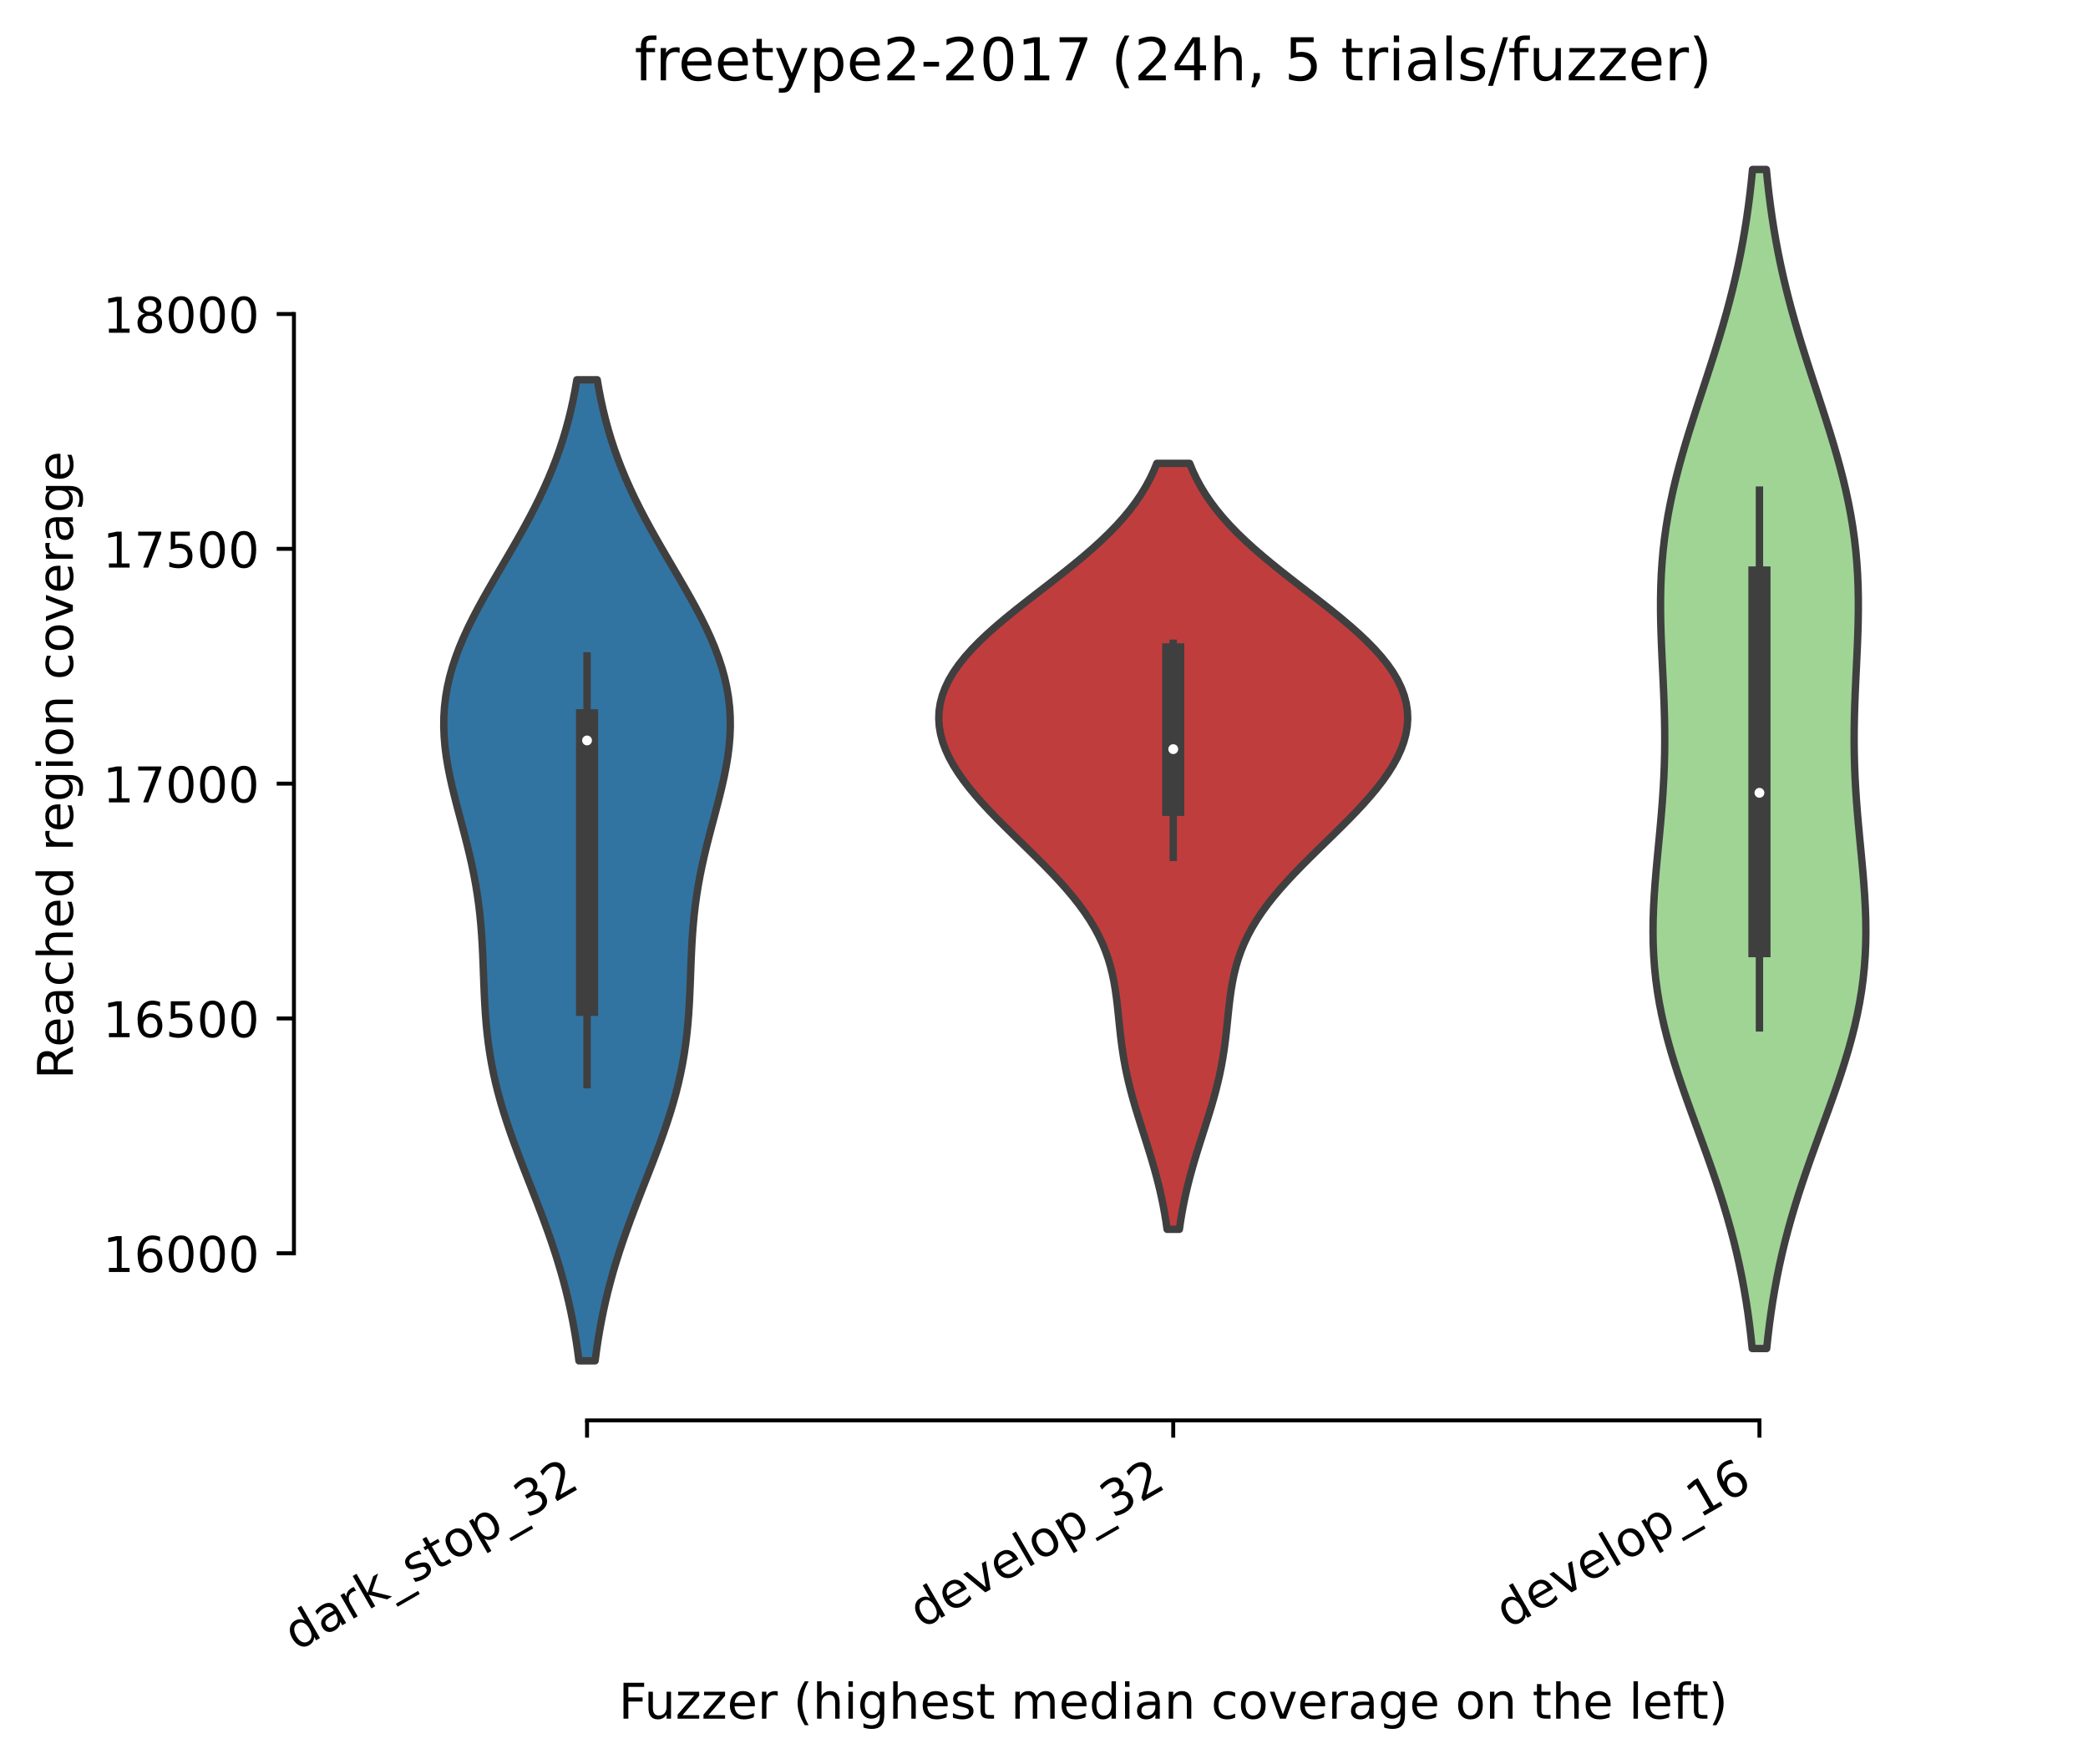 <?xml version="1.0" encoding="utf-8" standalone="no"?>
<!DOCTYPE svg PUBLIC "-//W3C//DTD SVG 1.1//EN"
  "http://www.w3.org/Graphics/SVG/1.1/DTD/svg11.dtd">
<!-- Created with matplotlib (https://matplotlib.org/) -->
<svg height="358.281pt" version="1.1" viewBox="0 0 424.011 358.281" width="424.011pt" xmlns="http://www.w3.org/2000/svg" xmlns:xlink="http://www.w3.org/1999/xlink">
 <defs>
  <style type="text/css">*{stroke-linecap:butt;stroke-linejoin:round;}</style>
 </defs>
 <g id="figure_1">
  <g id="patch_1">
   <path d="M 0 358.281 
L 424.011 358.281 
L 424.011 -0 
L 0 -0 
z
" style="fill:#ffffff;"/>
  </g>
  <g id="axes_1">
   <g id="patch_2">
    <path d="M 59.691 288.43 
L 416.811 288.43 
L 416.811 22.318 
L 59.691 22.318 
z
" style="fill:#ffffff;"/>
   </g>
   <g id="PolyCollection_1">
    <defs>
     <path d="M 120.853 -81.946 
L 117.568 -81.946 
L 117.303 -83.959 
L 117.005 -85.971 
L 116.673 -87.983 
L 116.305 -89.996 
L 115.9 -92.008 
L 115.456 -94.02 
L 114.973 -96.033 
L 114.451 -98.045 
L 113.89 -100.057 
L 113.29 -102.069 
L 112.655 -104.082 
L 111.985 -106.094 
L 111.285 -108.106 
L 110.557 -110.119 
L 109.806 -112.131 
L 109.037 -114.143 
L 108.255 -116.156 
L 107.468 -118.168 
L 106.68 -120.18 
L 105.898 -122.192 
L 105.131 -124.205 
L 104.383 -126.217 
L 103.663 -128.229 
L 102.976 -130.242 
L 102.327 -132.254 
L 101.723 -134.266 
L 101.167 -136.278 
L 100.661 -138.291 
L 100.209 -140.303 
L 99.812 -142.315 
L 99.467 -144.328 
L 99.175 -146.34 
L 98.932 -148.352 
L 98.733 -150.365 
L 98.573 -152.377 
L 98.447 -154.389 
L 98.345 -156.401 
L 98.261 -158.414 
L 98.186 -160.426 
L 98.111 -162.438 
L 98.027 -164.451 
L 97.927 -166.463 
L 97.803 -168.475 
L 97.647 -170.487 
L 97.455 -172.5 
L 97.221 -174.512 
L 96.942 -176.524 
L 96.618 -178.537 
L 96.248 -180.549 
L 95.836 -182.561 
L 95.384 -184.574 
L 94.899 -186.586 
L 94.388 -188.598 
L 93.86 -190.61 
L 93.324 -192.623 
L 92.793 -194.635 
L 92.278 -196.647 
L 91.79 -198.66 
L 91.343 -200.672 
L 90.949 -202.684 
L 90.618 -204.696 
L 90.363 -206.709 
L 90.193 -208.721 
L 90.116 -210.733 
L 90.139 -212.746 
L 90.267 -214.758 
L 90.503 -216.77 
L 90.848 -218.783 
L 91.303 -220.795 
L 91.864 -222.807 
L 92.527 -224.819 
L 93.286 -226.832 
L 94.134 -228.844 
L 95.061 -230.856 
L 96.058 -232.869 
L 97.114 -234.881 
L 98.218 -236.893 
L 99.359 -238.905 
L 100.524 -240.918 
L 101.702 -242.93 
L 102.882 -244.942 
L 104.053 -246.955 
L 105.207 -248.967 
L 106.333 -250.979 
L 107.424 -252.992 
L 108.474 -255.004 
L 109.477 -257.016 
L 110.427 -259.028 
L 111.323 -261.041 
L 112.16 -263.053 
L 112.939 -265.065 
L 113.658 -267.078 
L 114.318 -269.09 
L 114.92 -271.102 
L 115.466 -273.115 
L 115.958 -275.127 
L 116.399 -277.139 
L 116.792 -279.151 
L 117.14 -281.164 
L 121.281 -281.164 
L 121.281 -281.164 
L 121.629 -279.151 
L 122.022 -277.139 
L 122.463 -275.127 
L 122.955 -273.115 
L 123.501 -271.102 
L 124.103 -269.09 
L 124.763 -267.078 
L 125.482 -265.065 
L 126.261 -263.053 
L 127.099 -261.041 
L 127.994 -259.028 
L 128.945 -257.016 
L 129.947 -255.004 
L 130.997 -252.992 
L 132.088 -250.979 
L 133.215 -248.967 
L 134.368 -246.955 
L 135.54 -244.942 
L 136.72 -242.93 
L 137.898 -240.918 
L 139.063 -238.905 
L 140.203 -236.893 
L 141.307 -234.881 
L 142.363 -232.869 
L 143.36 -230.856 
L 144.288 -228.844 
L 145.135 -226.832 
L 145.894 -224.819 
L 146.557 -222.807 
L 147.118 -220.795 
L 147.573 -218.783 
L 147.918 -216.77 
L 148.155 -214.758 
L 148.282 -212.746 
L 148.305 -210.733 
L 148.228 -208.721 
L 148.058 -206.709 
L 147.803 -204.696 
L 147.473 -202.684 
L 147.078 -200.672 
L 146.631 -198.66 
L 146.144 -196.647 
L 145.628 -194.635 
L 145.097 -192.623 
L 144.561 -190.61 
L 144.033 -188.598 
L 143.522 -186.586 
L 143.037 -184.574 
L 142.586 -182.561 
L 142.173 -180.549 
L 141.803 -178.537 
L 141.479 -176.524 
L 141.201 -174.512 
L 140.967 -172.5 
L 140.774 -170.487 
L 140.618 -168.475 
L 140.494 -166.463 
L 140.394 -164.451 
L 140.31 -162.438 
L 140.235 -160.426 
L 140.16 -158.414 
L 140.076 -156.401 
L 139.975 -154.389 
L 139.848 -152.377 
L 139.688 -150.365 
L 139.49 -148.352 
L 139.246 -146.34 
L 138.954 -144.328 
L 138.61 -142.315 
L 138.212 -140.303 
L 137.76 -138.291 
L 137.255 -136.278 
L 136.698 -134.266 
L 136.094 -132.254 
L 135.446 -130.242 
L 134.758 -128.229 
L 134.038 -126.217 
L 133.29 -124.205 
L 132.523 -122.192 
L 131.742 -120.18 
L 130.954 -118.168 
L 130.166 -116.156 
L 129.384 -114.143 
L 128.615 -112.131 
L 127.864 -110.119 
L 127.136 -108.106 
L 126.436 -106.094 
L 125.766 -104.082 
L 125.131 -102.069 
L 124.532 -100.057 
L 123.971 -98.045 
L 123.448 -96.033 
L 122.965 -94.02 
L 122.522 -92.008 
L 122.116 -89.996 
L 121.748 -87.983 
L 121.416 -85.971 
L 121.118 -83.959 
L 120.853 -81.946 
z
" id="md7c8f2b6a0" style="stroke:#3f3f3f;stroke-width:1.5;"/>
    </defs>
    <g clip-path="url(#p3edca32f85)">
     <use style="fill:#3274a1;stroke:#3f3f3f;stroke-width:1.5;" x="0" xlink:href="#md7c8f2b6a0" y="358.281"/>
    </g>
   </g>
   <g id="PolyCollection_2">
    <defs>
     <path d="M 239.497 -108.651 
L 237.005 -108.651 
L 236.776 -110.222 
L 236.518 -111.793 
L 236.229 -113.364 
L 235.91 -114.935 
L 235.56 -116.506 
L 235.179 -118.077 
L 234.771 -119.648 
L 234.336 -121.219 
L 233.879 -122.79 
L 233.403 -124.361 
L 232.912 -125.932 
L 232.413 -127.503 
L 231.912 -129.074 
L 231.413 -130.646 
L 230.925 -132.217 
L 230.452 -133.788 
L 230.002 -135.359 
L 229.578 -136.93 
L 229.186 -138.501 
L 228.828 -140.072 
L 228.506 -141.643 
L 228.221 -143.214 
L 227.97 -144.785 
L 227.75 -146.356 
L 227.557 -147.927 
L 227.383 -149.498 
L 227.221 -151.069 
L 227.06 -152.641 
L 226.89 -154.212 
L 226.7 -155.783 
L 226.477 -157.354 
L 226.21 -158.925 
L 225.886 -160.496 
L 225.495 -162.067 
L 225.027 -163.638 
L 224.474 -165.209 
L 223.828 -166.78 
L 223.083 -168.351 
L 222.238 -169.922 
L 221.29 -171.493 
L 220.241 -173.064 
L 219.093 -174.636 
L 217.853 -176.207 
L 216.526 -177.778 
L 215.123 -179.349 
L 213.653 -180.92 
L 212.127 -182.491 
L 210.56 -184.062 
L 208.964 -185.633 
L 207.354 -187.204 
L 205.744 -188.775 
L 204.149 -190.346 
L 202.583 -191.917 
L 201.062 -193.488 
L 199.598 -195.059 
L 198.206 -196.631 
L 196.898 -198.202 
L 195.685 -199.773 
L 194.58 -201.344 
L 193.593 -202.915 
L 192.733 -204.486 
L 192.01 -206.057 
L 191.432 -207.628 
L 191.006 -209.199 
L 190.738 -210.77 
L 190.635 -212.341 
L 190.7 -213.912 
L 190.937 -215.483 
L 191.348 -217.054 
L 191.933 -218.626 
L 192.692 -220.197 
L 193.621 -221.768 
L 194.715 -223.339 
L 195.967 -224.91 
L 197.368 -226.481 
L 198.906 -228.052 
L 200.568 -229.623 
L 202.339 -231.194 
L 204.201 -232.765 
L 206.136 -234.336 
L 208.123 -235.907 
L 210.144 -237.478 
L 212.178 -239.049 
L 214.204 -240.621 
L 216.204 -242.192 
L 218.159 -243.763 
L 220.053 -245.334 
L 221.87 -246.905 
L 223.599 -248.476 
L 225.23 -250.047 
L 226.754 -251.618 
L 228.166 -253.189 
L 229.463 -254.76 
L 230.645 -256.331 
L 231.712 -257.902 
L 232.667 -259.473 
L 233.516 -261.044 
L 234.263 -262.615 
L 234.916 -264.187 
L 241.585 -264.187 
L 241.585 -264.187 
L 242.238 -262.615 
L 242.985 -261.044 
L 243.834 -259.473 
L 244.789 -257.902 
L 245.857 -256.331 
L 247.038 -254.76 
L 248.335 -253.189 
L 249.747 -251.618 
L 251.271 -250.047 
L 252.902 -248.476 
L 254.631 -246.905 
L 256.449 -245.334 
L 258.342 -243.763 
L 260.297 -242.192 
L 262.297 -240.621 
L 264.323 -239.049 
L 266.357 -237.478 
L 268.378 -235.907 
L 270.366 -234.336 
L 272.3 -232.765 
L 274.162 -231.194 
L 275.933 -229.623 
L 277.595 -228.052 
L 279.134 -226.481 
L 280.534 -224.91 
L 281.787 -223.339 
L 282.881 -221.768 
L 283.809 -220.197 
L 284.568 -218.626 
L 285.154 -217.054 
L 285.564 -215.483 
L 285.802 -213.912 
L 285.867 -212.341 
L 285.763 -210.77 
L 285.495 -209.199 
L 285.069 -207.628 
L 284.491 -206.057 
L 283.768 -204.486 
L 282.908 -202.915 
L 281.921 -201.344 
L 280.816 -199.773 
L 279.604 -198.202 
L 278.295 -196.631 
L 276.903 -195.059 
L 275.439 -193.488 
L 273.918 -191.917 
L 272.353 -190.346 
L 270.758 -188.775 
L 269.148 -187.204 
L 267.537 -185.633 
L 265.941 -184.062 
L 264.374 -182.491 
L 262.849 -180.92 
L 261.378 -179.349 
L 259.975 -177.778 
L 258.648 -176.207 
L 257.408 -174.636 
L 256.261 -173.064 
L 255.211 -171.493 
L 254.264 -169.922 
L 253.418 -168.351 
L 252.674 -166.78 
L 252.027 -165.209 
L 251.474 -163.638 
L 251.006 -162.067 
L 250.615 -160.496 
L 250.292 -158.925 
L 250.024 -157.354 
L 249.801 -155.783 
L 249.611 -154.212 
L 249.441 -152.641 
L 249.28 -151.069 
L 249.118 -149.498 
L 248.944 -147.927 
L 248.751 -146.356 
L 248.531 -144.785 
L 248.28 -143.214 
L 247.995 -141.643 
L 247.673 -140.072 
L 247.315 -138.501 
L 246.923 -136.93 
L 246.499 -135.359 
L 246.049 -133.788 
L 245.576 -132.217 
L 245.088 -130.646 
L 244.59 -129.074 
L 244.088 -127.503 
L 243.589 -125.932 
L 243.099 -124.361 
L 242.622 -122.79 
L 242.165 -121.219 
L 241.73 -119.648 
L 241.322 -118.077 
L 240.942 -116.506 
L 240.592 -114.935 
L 240.272 -113.364 
L 239.984 -111.793 
L 239.725 -110.222 
L 239.497 -108.651 
z
" id="m9c1475e1e0" style="stroke:#3f3f3f;stroke-width:1.5;"/>
    </defs>
    <g clip-path="url(#p3edca32f85)">
     <use style="fill:#c03d3e;stroke:#3f3f3f;stroke-width:1.5;" x="0" xlink:href="#m9c1475e1e0" y="358.281"/>
    </g>
   </g>
   <g id="PolyCollection_3">
    <defs>
     <path d="M 358.763 -84.445 
L 355.818 -84.445 
L 355.561 -86.864 
L 355.27 -89.282 
L 354.942 -91.701 
L 354.575 -94.119 
L 354.166 -96.537 
L 353.714 -98.956 
L 353.218 -101.374 
L 352.676 -103.793 
L 352.088 -106.211 
L 351.455 -108.629 
L 350.777 -111.048 
L 350.058 -113.466 
L 349.3 -115.885 
L 348.506 -118.303 
L 347.681 -120.721 
L 346.831 -123.14 
L 345.962 -125.558 
L 345.081 -127.977 
L 344.196 -130.395 
L 343.316 -132.813 
L 342.448 -135.232 
L 341.601 -137.65 
L 340.785 -140.068 
L 340.008 -142.487 
L 339.278 -144.905 
L 338.603 -147.324 
L 337.989 -149.742 
L 337.441 -152.16 
L 336.965 -154.579 
L 336.564 -156.997 
L 336.238 -159.416 
L 335.989 -161.834 
L 335.814 -164.252 
L 335.712 -166.671 
L 335.677 -169.089 
L 335.704 -171.508 
L 335.787 -173.926 
L 335.917 -176.344 
L 336.086 -178.763 
L 336.284 -181.181 
L 336.503 -183.6 
L 336.733 -186.018 
L 336.965 -188.436 
L 337.189 -190.855 
L 337.4 -193.273 
L 337.589 -195.692 
L 337.75 -198.11 
L 337.881 -200.528 
L 337.976 -202.947 
L 338.036 -205.365 
L 338.06 -207.784 
L 338.049 -210.202 
L 338.007 -212.62 
L 337.938 -215.039 
L 337.847 -217.457 
L 337.741 -219.876 
L 337.626 -222.294 
L 337.511 -224.712 
L 337.403 -227.131 
L 337.312 -229.549 
L 337.244 -231.967 
L 337.208 -234.386 
L 337.211 -236.804 
L 337.259 -239.223 
L 337.359 -241.641 
L 337.514 -244.059 
L 337.728 -246.478 
L 338.004 -248.896 
L 338.342 -251.315 
L 338.742 -253.733 
L 339.203 -256.151 
L 339.721 -258.57 
L 340.295 -260.988 
L 340.918 -263.407 
L 341.585 -265.825 
L 342.29 -268.243 
L 343.027 -270.662 
L 343.789 -273.08 
L 344.568 -275.499 
L 345.357 -277.917 
L 346.149 -280.335 
L 346.938 -282.754 
L 347.716 -285.172 
L 348.478 -287.591 
L 349.218 -290.009 
L 349.932 -292.427 
L 350.615 -294.846 
L 351.264 -297.264 
L 351.877 -299.683 
L 352.452 -302.101 
L 352.987 -304.519 
L 353.482 -306.938 
L 353.937 -309.356 
L 354.353 -311.775 
L 354.73 -314.193 
L 355.07 -316.611 
L 355.374 -319.03 
L 355.645 -321.448 
L 355.886 -323.866 
L 358.696 -323.866 
L 358.696 -323.866 
L 358.936 -321.448 
L 359.207 -319.03 
L 359.512 -316.611 
L 359.852 -314.193 
L 360.229 -311.775 
L 360.644 -309.356 
L 361.099 -306.938 
L 361.594 -304.519 
L 362.129 -302.101 
L 362.704 -299.683 
L 363.317 -297.264 
L 363.966 -294.846 
L 364.65 -292.427 
L 365.363 -290.009 
L 366.104 -287.591 
L 366.865 -285.172 
L 367.644 -282.754 
L 368.432 -280.335 
L 369.224 -277.917 
L 370.013 -275.499 
L 370.792 -273.08 
L 371.554 -270.662 
L 372.291 -268.243 
L 372.996 -265.825 
L 373.664 -263.407 
L 374.287 -260.988 
L 374.86 -258.57 
L 375.379 -256.151 
L 375.839 -253.733 
L 376.239 -251.315 
L 376.577 -248.896 
L 376.853 -246.478 
L 377.067 -244.059 
L 377.222 -241.641 
L 377.322 -239.223 
L 377.37 -236.804 
L 377.373 -234.386 
L 377.337 -231.967 
L 377.27 -229.549 
L 377.178 -227.131 
L 377.07 -224.712 
L 376.955 -222.294 
L 376.841 -219.876 
L 376.734 -217.457 
L 376.643 -215.039 
L 376.574 -212.62 
L 376.532 -210.202 
L 376.521 -207.784 
L 376.545 -205.365 
L 376.605 -202.947 
L 376.701 -200.528 
L 376.831 -198.11 
L 376.993 -195.692 
L 377.181 -193.273 
L 377.392 -190.855 
L 377.617 -188.436 
L 377.848 -186.018 
L 378.078 -183.6 
L 378.297 -181.181 
L 378.496 -178.763 
L 378.664 -176.344 
L 378.794 -173.926 
L 378.877 -171.508 
L 378.904 -169.089 
L 378.869 -166.671 
L 378.767 -164.252 
L 378.593 -161.834 
L 378.343 -159.416 
L 378.018 -156.997 
L 377.616 -154.579 
L 377.14 -152.16 
L 376.593 -149.742 
L 375.978 -147.324 
L 375.303 -144.905 
L 374.573 -142.487 
L 373.796 -140.068 
L 372.98 -137.65 
L 372.134 -135.232 
L 371.266 -132.813 
L 370.385 -130.395 
L 369.5 -127.977 
L 368.619 -125.558 
L 367.75 -123.14 
L 366.9 -120.721 
L 366.076 -118.303 
L 365.282 -115.885 
L 364.523 -113.466 
L 363.804 -111.048 
L 363.127 -108.629 
L 362.493 -106.211 
L 361.906 -103.793 
L 361.363 -101.374 
L 360.867 -98.956 
L 360.415 -96.537 
L 360.006 -94.119 
L 359.639 -91.701 
L 359.311 -89.282 
L 359.02 -86.864 
L 358.763 -84.445 
z
" id="m01bdf80f5c" style="stroke:#3f3f3f;stroke-width:1.5;"/>
    </defs>
    <g clip-path="url(#p3edca32f85)">
     <use style="fill:#9fd495;stroke:#3f3f3f;stroke-width:1.5;" x="0" xlink:href="#m01bdf80f5c" y="358.281"/>
    </g>
   </g>
   <g id="matplotlib.axis_1">
    <g id="xtick_1">
     <g id="line2d_1">
      <defs>
       <path d="M 0 0 
L 0 3.5 
" id="mbd5be2873c" style="stroke:#000000;stroke-width:0.8;"/>
      </defs>
      <g>
       <use style="stroke:#000000;stroke-width:0.8;" x="119.211" xlink:href="#mbd5be2873c" y="288.43"/>
      </g>
     </g>
     <g id="text_1">
      <!-- dark_stop_32 -->
      <g transform="translate(60.268 335.361)rotate(-30)scale(0.1 -0.1)">
       <defs>
        <path d="M 45.406 46.391 
L 45.406 75.984 
L 54.391 75.984 
L 54.391 0 
L 45.406 0 
L 45.406 8.203 
Q 42.578 3.328 38.25 0.953 
Q 33.938 -1.422 27.875 -1.422 
Q 17.969 -1.422 11.734 6.484 
Q 5.516 14.406 5.516 27.297 
Q 5.516 40.188 11.734 48.094 
Q 17.969 56 27.875 56 
Q 33.938 56 38.25 53.625 
Q 42.578 51.266 45.406 46.391 
z
M 14.797 27.297 
Q 14.797 17.391 18.875 11.75 
Q 22.953 6.109 30.078 6.109 
Q 37.203 6.109 41.297 11.75 
Q 45.406 17.391 45.406 27.297 
Q 45.406 37.203 41.297 42.844 
Q 37.203 48.484 30.078 48.484 
Q 22.953 48.484 18.875 42.844 
Q 14.797 37.203 14.797 27.297 
z
" id="DejaVuSans-100"/>
        <path d="M 34.281 27.484 
Q 23.391 27.484 19.188 25 
Q 14.984 22.516 14.984 16.5 
Q 14.984 11.719 18.141 8.906 
Q 21.297 6.109 26.703 6.109 
Q 34.188 6.109 38.703 11.406 
Q 43.219 16.703 43.219 25.484 
L 43.219 27.484 
z
M 52.203 31.203 
L 52.203 0 
L 43.219 0 
L 43.219 8.297 
Q 40.141 3.328 35.547 0.953 
Q 30.953 -1.422 24.312 -1.422 
Q 15.922 -1.422 10.953 3.297 
Q 6 8.016 6 15.922 
Q 6 25.141 12.172 29.828 
Q 18.359 34.516 30.609 34.516 
L 43.219 34.516 
L 43.219 35.406 
Q 43.219 41.609 39.141 45 
Q 35.062 48.391 27.688 48.391 
Q 23 48.391 18.547 47.266 
Q 14.109 46.141 10.016 43.891 
L 10.016 52.203 
Q 14.938 54.109 19.578 55.047 
Q 24.219 56 28.609 56 
Q 40.484 56 46.344 49.844 
Q 52.203 43.703 52.203 31.203 
z
" id="DejaVuSans-97"/>
        <path d="M 41.109 46.297 
Q 39.594 47.172 37.812 47.578 
Q 36.031 48 33.891 48 
Q 26.266 48 22.188 43.047 
Q 18.109 38.094 18.109 28.812 
L 18.109 0 
L 9.078 0 
L 9.078 54.688 
L 18.109 54.688 
L 18.109 46.188 
Q 20.953 51.172 25.484 53.578 
Q 30.031 56 36.531 56 
Q 37.453 56 38.578 55.875 
Q 39.703 55.766 41.062 55.516 
z
" id="DejaVuSans-114"/>
        <path d="M 9.078 75.984 
L 18.109 75.984 
L 18.109 31.109 
L 44.922 54.688 
L 56.391 54.688 
L 27.391 29.109 
L 57.625 0 
L 45.906 0 
L 18.109 26.703 
L 18.109 0 
L 9.078 0 
z
" id="DejaVuSans-107"/>
        <path d="M 50.984 -16.609 
L 50.984 -23.578 
L -0.984 -23.578 
L -0.984 -16.609 
z
" id="DejaVuSans-95"/>
        <path d="M 44.281 53.078 
L 44.281 44.578 
Q 40.484 46.531 36.375 47.5 
Q 32.281 48.484 27.875 48.484 
Q 21.188 48.484 17.844 46.438 
Q 14.5 44.391 14.5 40.281 
Q 14.5 37.156 16.891 35.375 
Q 19.281 33.594 26.516 31.984 
L 29.594 31.297 
Q 39.156 29.25 43.188 25.516 
Q 47.219 21.781 47.219 15.094 
Q 47.219 7.469 41.188 3.016 
Q 35.156 -1.422 24.609 -1.422 
Q 20.219 -1.422 15.453 -0.562 
Q 10.688 0.297 5.422 2 
L 5.422 11.281 
Q 10.406 8.688 15.234 7.391 
Q 20.062 6.109 24.812 6.109 
Q 31.156 6.109 34.562 8.281 
Q 37.984 10.453 37.984 14.406 
Q 37.984 18.062 35.516 20.016 
Q 33.062 21.969 24.703 23.781 
L 21.578 24.516 
Q 13.234 26.266 9.516 29.906 
Q 5.812 33.547 5.812 39.891 
Q 5.812 47.609 11.281 51.797 
Q 16.75 56 26.812 56 
Q 31.781 56 36.172 55.266 
Q 40.578 54.547 44.281 53.078 
z
" id="DejaVuSans-115"/>
        <path d="M 18.312 70.219 
L 18.312 54.688 
L 36.812 54.688 
L 36.812 47.703 
L 18.312 47.703 
L 18.312 18.016 
Q 18.312 11.328 20.141 9.422 
Q 21.969 7.516 27.594 7.516 
L 36.812 7.516 
L 36.812 0 
L 27.594 0 
Q 17.188 0 13.234 3.875 
Q 9.281 7.766 9.281 18.016 
L 9.281 47.703 
L 2.688 47.703 
L 2.688 54.688 
L 9.281 54.688 
L 9.281 70.219 
z
" id="DejaVuSans-116"/>
        <path d="M 30.609 48.391 
Q 23.391 48.391 19.188 42.75 
Q 14.984 37.109 14.984 27.297 
Q 14.984 17.484 19.156 11.844 
Q 23.344 6.203 30.609 6.203 
Q 37.797 6.203 41.984 11.859 
Q 46.188 17.531 46.188 27.297 
Q 46.188 37.016 41.984 42.703 
Q 37.797 48.391 30.609 48.391 
z
M 30.609 56 
Q 42.328 56 49.016 48.375 
Q 55.719 40.766 55.719 27.297 
Q 55.719 13.875 49.016 6.219 
Q 42.328 -1.422 30.609 -1.422 
Q 18.844 -1.422 12.172 6.219 
Q 5.516 13.875 5.516 27.297 
Q 5.516 40.766 12.172 48.375 
Q 18.844 56 30.609 56 
z
" id="DejaVuSans-111"/>
        <path d="M 18.109 8.203 
L 18.109 -20.797 
L 9.078 -20.797 
L 9.078 54.688 
L 18.109 54.688 
L 18.109 46.391 
Q 20.953 51.266 25.266 53.625 
Q 29.594 56 35.594 56 
Q 45.562 56 51.781 48.094 
Q 58.016 40.188 58.016 27.297 
Q 58.016 14.406 51.781 6.484 
Q 45.562 -1.422 35.594 -1.422 
Q 29.594 -1.422 25.266 0.953 
Q 20.953 3.328 18.109 8.203 
z
M 48.688 27.297 
Q 48.688 37.203 44.609 42.844 
Q 40.531 48.484 33.406 48.484 
Q 26.266 48.484 22.188 42.844 
Q 18.109 37.203 18.109 27.297 
Q 18.109 17.391 22.188 11.75 
Q 26.266 6.109 33.406 6.109 
Q 40.531 6.109 44.609 11.75 
Q 48.688 17.391 48.688 27.297 
z
" id="DejaVuSans-112"/>
        <path d="M 40.578 39.312 
Q 47.656 37.797 51.625 33 
Q 55.609 28.219 55.609 21.188 
Q 55.609 10.406 48.188 4.484 
Q 40.766 -1.422 27.094 -1.422 
Q 22.516 -1.422 17.656 -0.516 
Q 12.797 0.391 7.625 2.203 
L 7.625 11.719 
Q 11.719 9.328 16.594 8.109 
Q 21.484 6.891 26.812 6.891 
Q 36.078 6.891 40.938 10.547 
Q 45.797 14.203 45.797 21.188 
Q 45.797 27.641 41.281 31.266 
Q 36.766 34.906 28.719 34.906 
L 20.219 34.906 
L 20.219 43.016 
L 29.109 43.016 
Q 36.375 43.016 40.234 45.922 
Q 44.094 48.828 44.094 54.297 
Q 44.094 59.906 40.109 62.906 
Q 36.141 65.922 28.719 65.922 
Q 24.656 65.922 20.016 65.031 
Q 15.375 64.156 9.812 62.312 
L 9.812 71.094 
Q 15.438 72.656 20.344 73.438 
Q 25.25 74.219 29.594 74.219 
Q 40.828 74.219 47.359 69.109 
Q 53.906 64.016 53.906 55.328 
Q 53.906 49.266 50.438 45.094 
Q 46.969 40.922 40.578 39.312 
z
" id="DejaVuSans-51"/>
        <path d="M 19.188 8.297 
L 53.609 8.297 
L 53.609 0 
L 7.328 0 
L 7.328 8.297 
Q 12.938 14.109 22.625 23.891 
Q 32.328 33.688 34.812 36.531 
Q 39.547 41.844 41.422 45.531 
Q 43.312 49.219 43.312 52.781 
Q 43.312 58.594 39.234 62.25 
Q 35.156 65.922 28.609 65.922 
Q 23.969 65.922 18.812 64.312 
Q 13.672 62.703 7.812 59.422 
L 7.812 69.391 
Q 13.766 71.781 18.938 73 
Q 24.125 74.219 28.422 74.219 
Q 39.75 74.219 46.484 68.547 
Q 53.219 62.891 53.219 53.422 
Q 53.219 48.922 51.531 44.891 
Q 49.859 40.875 45.406 35.406 
Q 44.188 33.984 37.641 27.219 
Q 31.109 20.453 19.188 8.297 
z
" id="DejaVuSans-50"/>
       </defs>
       <use xlink:href="#DejaVuSans-100"/>
       <use x="63.477" xlink:href="#DejaVuSans-97"/>
       <use x="124.756" xlink:href="#DejaVuSans-114"/>
       <use x="165.869" xlink:href="#DejaVuSans-107"/>
       <use x="223.779" xlink:href="#DejaVuSans-95"/>
       <use x="273.779" xlink:href="#DejaVuSans-115"/>
       <use x="325.879" xlink:href="#DejaVuSans-116"/>
       <use x="365.088" xlink:href="#DejaVuSans-111"/>
       <use x="426.27" xlink:href="#DejaVuSans-112"/>
       <use x="489.746" xlink:href="#DejaVuSans-95"/>
       <use x="539.746" xlink:href="#DejaVuSans-51"/>
       <use x="603.369" xlink:href="#DejaVuSans-50"/>
      </g>
     </g>
    </g>
    <g id="xtick_2">
     <g id="line2d_2">
      <g>
       <use style="stroke:#000000;stroke-width:0.8;" x="238.251" xlink:href="#mbd5be2873c" y="288.43"/>
      </g>
     </g>
     <g id="text_2">
      <!-- develop_32 -->
      <g transform="translate(187.237 330.782)rotate(-30)scale(0.1 -0.1)">
       <defs>
        <path d="M 56.203 29.594 
L 56.203 25.203 
L 14.891 25.203 
Q 15.484 15.922 20.484 11.062 
Q 25.484 6.203 34.422 6.203 
Q 39.594 6.203 44.453 7.469 
Q 49.312 8.734 54.109 11.281 
L 54.109 2.781 
Q 49.266 0.734 44.188 -0.344 
Q 39.109 -1.422 33.891 -1.422 
Q 20.797 -1.422 13.156 6.188 
Q 5.516 13.812 5.516 26.812 
Q 5.516 40.234 12.766 48.109 
Q 20.016 56 32.328 56 
Q 43.359 56 49.781 48.891 
Q 56.203 41.797 56.203 29.594 
z
M 47.219 32.234 
Q 47.125 39.594 43.094 43.984 
Q 39.062 48.391 32.422 48.391 
Q 24.906 48.391 20.391 44.141 
Q 15.875 39.891 15.188 32.172 
z
" id="DejaVuSans-101"/>
        <path d="M 2.984 54.688 
L 12.5 54.688 
L 29.594 8.797 
L 46.688 54.688 
L 56.203 54.688 
L 35.688 0 
L 23.484 0 
z
" id="DejaVuSans-118"/>
        <path d="M 9.422 75.984 
L 18.406 75.984 
L 18.406 0 
L 9.422 0 
z
" id="DejaVuSans-108"/>
       </defs>
       <use xlink:href="#DejaVuSans-100"/>
       <use x="63.477" xlink:href="#DejaVuSans-101"/>
       <use x="125" xlink:href="#DejaVuSans-118"/>
       <use x="184.18" xlink:href="#DejaVuSans-101"/>
       <use x="245.703" xlink:href="#DejaVuSans-108"/>
       <use x="273.486" xlink:href="#DejaVuSans-111"/>
       <use x="334.668" xlink:href="#DejaVuSans-112"/>
       <use x="398.145" xlink:href="#DejaVuSans-95"/>
       <use x="448.145" xlink:href="#DejaVuSans-51"/>
       <use x="511.768" xlink:href="#DejaVuSans-50"/>
      </g>
     </g>
    </g>
    <g id="xtick_3">
     <g id="line2d_3">
      <g>
       <use style="stroke:#000000;stroke-width:0.8;" x="357.291" xlink:href="#mbd5be2873c" y="288.43"/>
      </g>
     </g>
     <g id="text_3">
      <!-- develop_16 -->
      <g transform="translate(306.277 330.782)rotate(-30)scale(0.1 -0.1)">
       <defs>
        <path d="M 12.406 8.297 
L 28.516 8.297 
L 28.516 63.922 
L 10.984 60.406 
L 10.984 69.391 
L 28.422 72.906 
L 38.281 72.906 
L 38.281 8.297 
L 54.391 8.297 
L 54.391 0 
L 12.406 0 
z
" id="DejaVuSans-49"/>
        <path d="M 33.016 40.375 
Q 26.375 40.375 22.484 35.828 
Q 18.609 31.297 18.609 23.391 
Q 18.609 15.531 22.484 10.953 
Q 26.375 6.391 33.016 6.391 
Q 39.656 6.391 43.531 10.953 
Q 47.406 15.531 47.406 23.391 
Q 47.406 31.297 43.531 35.828 
Q 39.656 40.375 33.016 40.375 
z
M 52.594 71.297 
L 52.594 62.312 
Q 48.875 64.062 45.094 64.984 
Q 41.312 65.922 37.594 65.922 
Q 27.828 65.922 22.672 59.328 
Q 17.531 52.734 16.797 39.406 
Q 19.672 43.656 24.016 45.922 
Q 28.375 48.188 33.594 48.188 
Q 44.578 48.188 50.953 41.516 
Q 57.328 34.859 57.328 23.391 
Q 57.328 12.156 50.688 5.359 
Q 44.047 -1.422 33.016 -1.422 
Q 20.359 -1.422 13.672 8.266 
Q 6.984 17.969 6.984 36.375 
Q 6.984 53.656 15.188 63.938 
Q 23.391 74.219 37.203 74.219 
Q 40.922 74.219 44.703 73.484 
Q 48.484 72.75 52.594 71.297 
z
" id="DejaVuSans-54"/>
       </defs>
       <use xlink:href="#DejaVuSans-100"/>
       <use x="63.477" xlink:href="#DejaVuSans-101"/>
       <use x="125" xlink:href="#DejaVuSans-118"/>
       <use x="184.18" xlink:href="#DejaVuSans-101"/>
       <use x="245.703" xlink:href="#DejaVuSans-108"/>
       <use x="273.486" xlink:href="#DejaVuSans-111"/>
       <use x="334.668" xlink:href="#DejaVuSans-112"/>
       <use x="398.145" xlink:href="#DejaVuSans-95"/>
       <use x="448.145" xlink:href="#DejaVuSans-49"/>
       <use x="511.768" xlink:href="#DejaVuSans-54"/>
      </g>
     </g>
    </g>
    <g id="text_4">
     <!-- Fuzzer (highest median coverage on the left) -->
     <g transform="translate(125.633 349.001)scale(0.1 -0.1)">
      <defs>
       <path d="M 9.812 72.906 
L 51.703 72.906 
L 51.703 64.594 
L 19.672 64.594 
L 19.672 43.109 
L 48.578 43.109 
L 48.578 34.812 
L 19.672 34.812 
L 19.672 0 
L 9.812 0 
z
" id="DejaVuSans-70"/>
       <path d="M 8.5 21.578 
L 8.5 54.688 
L 17.484 54.688 
L 17.484 21.922 
Q 17.484 14.156 20.5 10.266 
Q 23.531 6.391 29.594 6.391 
Q 36.859 6.391 41.078 11.031 
Q 45.312 15.672 45.312 23.688 
L 45.312 54.688 
L 54.297 54.688 
L 54.297 0 
L 45.312 0 
L 45.312 8.406 
Q 42.047 3.422 37.719 1 
Q 33.406 -1.422 27.688 -1.422 
Q 18.266 -1.422 13.375 4.438 
Q 8.5 10.297 8.5 21.578 
z
M 31.109 56 
z
" id="DejaVuSans-117"/>
       <path d="M 5.516 54.688 
L 48.188 54.688 
L 48.188 46.484 
L 14.406 7.172 
L 48.188 7.172 
L 48.188 0 
L 4.297 0 
L 4.297 8.203 
L 38.094 47.516 
L 5.516 47.516 
z
" id="DejaVuSans-122"/>
       <path id="DejaVuSans-32"/>
       <path d="M 31 75.875 
Q 24.469 64.656 21.281 53.656 
Q 18.109 42.672 18.109 31.391 
Q 18.109 20.125 21.312 9.062 
Q 24.516 -2 31 -13.188 
L 23.188 -13.188 
Q 15.875 -1.703 12.234 9.375 
Q 8.594 20.453 8.594 31.391 
Q 8.594 42.281 12.203 53.312 
Q 15.828 64.359 23.188 75.875 
z
" id="DejaVuSans-40"/>
       <path d="M 54.891 33.016 
L 54.891 0 
L 45.906 0 
L 45.906 32.719 
Q 45.906 40.484 42.875 44.328 
Q 39.844 48.188 33.797 48.188 
Q 26.516 48.188 22.312 43.547 
Q 18.109 38.922 18.109 30.906 
L 18.109 0 
L 9.078 0 
L 9.078 75.984 
L 18.109 75.984 
L 18.109 46.188 
Q 21.344 51.125 25.703 53.562 
Q 30.078 56 35.797 56 
Q 45.219 56 50.047 50.172 
Q 54.891 44.344 54.891 33.016 
z
" id="DejaVuSans-104"/>
       <path d="M 9.422 54.688 
L 18.406 54.688 
L 18.406 0 
L 9.422 0 
z
M 9.422 75.984 
L 18.406 75.984 
L 18.406 64.594 
L 9.422 64.594 
z
" id="DejaVuSans-105"/>
       <path d="M 45.406 27.984 
Q 45.406 37.75 41.375 43.109 
Q 37.359 48.484 30.078 48.484 
Q 22.859 48.484 18.828 43.109 
Q 14.797 37.75 14.797 27.984 
Q 14.797 18.266 18.828 12.891 
Q 22.859 7.516 30.078 7.516 
Q 37.359 7.516 41.375 12.891 
Q 45.406 18.266 45.406 27.984 
z
M 54.391 6.781 
Q 54.391 -7.172 48.188 -13.984 
Q 42 -20.797 29.203 -20.797 
Q 24.469 -20.797 20.266 -20.094 
Q 16.062 -19.391 12.109 -17.922 
L 12.109 -9.188 
Q 16.062 -11.328 19.922 -12.344 
Q 23.781 -13.375 27.781 -13.375 
Q 36.625 -13.375 41.016 -8.766 
Q 45.406 -4.156 45.406 5.172 
L 45.406 9.625 
Q 42.625 4.781 38.281 2.391 
Q 33.938 0 27.875 0 
Q 17.828 0 11.672 7.656 
Q 5.516 15.328 5.516 27.984 
Q 5.516 40.672 11.672 48.328 
Q 17.828 56 27.875 56 
Q 33.938 56 38.281 53.609 
Q 42.625 51.219 45.406 46.391 
L 45.406 54.688 
L 54.391 54.688 
z
" id="DejaVuSans-103"/>
       <path d="M 52 44.188 
Q 55.375 50.25 60.062 53.125 
Q 64.75 56 71.094 56 
Q 79.641 56 84.281 50.016 
Q 88.922 44.047 88.922 33.016 
L 88.922 0 
L 79.891 0 
L 79.891 32.719 
Q 79.891 40.578 77.094 44.375 
Q 74.312 48.188 68.609 48.188 
Q 61.625 48.188 57.562 43.547 
Q 53.516 38.922 53.516 30.906 
L 53.516 0 
L 44.484 0 
L 44.484 32.719 
Q 44.484 40.625 41.703 44.406 
Q 38.922 48.188 33.109 48.188 
Q 26.219 48.188 22.156 43.531 
Q 18.109 38.875 18.109 30.906 
L 18.109 0 
L 9.078 0 
L 9.078 54.688 
L 18.109 54.688 
L 18.109 46.188 
Q 21.188 51.219 25.484 53.609 
Q 29.781 56 35.688 56 
Q 41.656 56 45.828 52.969 
Q 50 49.953 52 44.188 
z
" id="DejaVuSans-109"/>
       <path d="M 54.891 33.016 
L 54.891 0 
L 45.906 0 
L 45.906 32.719 
Q 45.906 40.484 42.875 44.328 
Q 39.844 48.188 33.797 48.188 
Q 26.516 48.188 22.312 43.547 
Q 18.109 38.922 18.109 30.906 
L 18.109 0 
L 9.078 0 
L 9.078 54.688 
L 18.109 54.688 
L 18.109 46.188 
Q 21.344 51.125 25.703 53.562 
Q 30.078 56 35.797 56 
Q 45.219 56 50.047 50.172 
Q 54.891 44.344 54.891 33.016 
z
" id="DejaVuSans-110"/>
       <path d="M 48.781 52.594 
L 48.781 44.188 
Q 44.969 46.297 41.141 47.344 
Q 37.312 48.391 33.406 48.391 
Q 24.656 48.391 19.812 42.844 
Q 14.984 37.312 14.984 27.297 
Q 14.984 17.281 19.812 11.734 
Q 24.656 6.203 33.406 6.203 
Q 37.312 6.203 41.141 7.25 
Q 44.969 8.297 48.781 10.406 
L 48.781 2.094 
Q 45.016 0.344 40.984 -0.531 
Q 36.969 -1.422 32.422 -1.422 
Q 20.062 -1.422 12.781 6.344 
Q 5.516 14.109 5.516 27.297 
Q 5.516 40.672 12.859 48.328 
Q 20.219 56 33.016 56 
Q 37.156 56 41.109 55.141 
Q 45.062 54.297 48.781 52.594 
z
" id="DejaVuSans-99"/>
       <path d="M 37.109 75.984 
L 37.109 68.5 
L 28.516 68.5 
Q 23.688 68.5 21.797 66.547 
Q 19.922 64.594 19.922 59.516 
L 19.922 54.688 
L 34.719 54.688 
L 34.719 47.703 
L 19.922 47.703 
L 19.922 0 
L 10.891 0 
L 10.891 47.703 
L 2.297 47.703 
L 2.297 54.688 
L 10.891 54.688 
L 10.891 58.5 
Q 10.891 67.625 15.141 71.797 
Q 19.391 75.984 28.609 75.984 
z
" id="DejaVuSans-102"/>
       <path d="M 8.016 75.875 
L 15.828 75.875 
Q 23.141 64.359 26.781 53.312 
Q 30.422 42.281 30.422 31.391 
Q 30.422 20.453 26.781 9.375 
Q 23.141 -1.703 15.828 -13.188 
L 8.016 -13.188 
Q 14.5 -2 17.703 9.062 
Q 20.906 20.125 20.906 31.391 
Q 20.906 42.672 17.703 53.656 
Q 14.5 64.656 8.016 75.875 
z
" id="DejaVuSans-41"/>
      </defs>
      <use xlink:href="#DejaVuSans-70"/>
      <use x="52.02" xlink:href="#DejaVuSans-117"/>
      <use x="115.398" xlink:href="#DejaVuSans-122"/>
      <use x="167.889" xlink:href="#DejaVuSans-122"/>
      <use x="220.379" xlink:href="#DejaVuSans-101"/>
      <use x="281.902" xlink:href="#DejaVuSans-114"/>
      <use x="323.016" xlink:href="#DejaVuSans-32"/>
      <use x="354.803" xlink:href="#DejaVuSans-40"/>
      <use x="393.816" xlink:href="#DejaVuSans-104"/>
      <use x="457.195" xlink:href="#DejaVuSans-105"/>
      <use x="484.979" xlink:href="#DejaVuSans-103"/>
      <use x="548.455" xlink:href="#DejaVuSans-104"/>
      <use x="611.834" xlink:href="#DejaVuSans-101"/>
      <use x="673.357" xlink:href="#DejaVuSans-115"/>
      <use x="725.457" xlink:href="#DejaVuSans-116"/>
      <use x="764.666" xlink:href="#DejaVuSans-32"/>
      <use x="796.453" xlink:href="#DejaVuSans-109"/>
      <use x="893.865" xlink:href="#DejaVuSans-101"/>
      <use x="955.389" xlink:href="#DejaVuSans-100"/>
      <use x="1018.865" xlink:href="#DejaVuSans-105"/>
      <use x="1046.648" xlink:href="#DejaVuSans-97"/>
      <use x="1107.928" xlink:href="#DejaVuSans-110"/>
      <use x="1171.307" xlink:href="#DejaVuSans-32"/>
      <use x="1203.094" xlink:href="#DejaVuSans-99"/>
      <use x="1258.074" xlink:href="#DejaVuSans-111"/>
      <use x="1319.256" xlink:href="#DejaVuSans-118"/>
      <use x="1378.436" xlink:href="#DejaVuSans-101"/>
      <use x="1439.959" xlink:href="#DejaVuSans-114"/>
      <use x="1481.072" xlink:href="#DejaVuSans-97"/>
      <use x="1542.352" xlink:href="#DejaVuSans-103"/>
      <use x="1605.828" xlink:href="#DejaVuSans-101"/>
      <use x="1667.352" xlink:href="#DejaVuSans-32"/>
      <use x="1699.139" xlink:href="#DejaVuSans-111"/>
      <use x="1760.32" xlink:href="#DejaVuSans-110"/>
      <use x="1823.699" xlink:href="#DejaVuSans-32"/>
      <use x="1855.486" xlink:href="#DejaVuSans-116"/>
      <use x="1894.695" xlink:href="#DejaVuSans-104"/>
      <use x="1958.074" xlink:href="#DejaVuSans-101"/>
      <use x="2019.598" xlink:href="#DejaVuSans-32"/>
      <use x="2051.385" xlink:href="#DejaVuSans-108"/>
      <use x="2079.168" xlink:href="#DejaVuSans-101"/>
      <use x="2140.691" xlink:href="#DejaVuSans-102"/>
      <use x="2174.146" xlink:href="#DejaVuSans-116"/>
      <use x="2213.355" xlink:href="#DejaVuSans-41"/>
     </g>
    </g>
   </g>
   <g id="matplotlib.axis_2">
    <g id="ytick_1">
     <g id="line2d_4">
      <defs>
       <path d="M 0 0 
L -3.5 0 
" id="mb4d2d11a5d" style="stroke:#000000;stroke-width:0.8;"/>
      </defs>
      <g>
       <use style="stroke:#000000;stroke-width:0.8;" x="59.691" xlink:href="#mb4d2d11a5d" y="254.493"/>
      </g>
     </g>
     <g id="text_5">
      <!-- 16000 -->
      <g transform="translate(20.878 258.293)scale(0.1 -0.1)">
       <defs>
        <path d="M 31.781 66.406 
Q 24.172 66.406 20.328 58.906 
Q 16.5 51.422 16.5 36.375 
Q 16.5 21.391 20.328 13.891 
Q 24.172 6.391 31.781 6.391 
Q 39.453 6.391 43.281 13.891 
Q 47.125 21.391 47.125 36.375 
Q 47.125 51.422 43.281 58.906 
Q 39.453 66.406 31.781 66.406 
z
M 31.781 74.219 
Q 44.047 74.219 50.516 64.516 
Q 56.984 54.828 56.984 36.375 
Q 56.984 17.969 50.516 8.266 
Q 44.047 -1.422 31.781 -1.422 
Q 19.531 -1.422 13.062 8.266 
Q 6.594 17.969 6.594 36.375 
Q 6.594 54.828 13.062 64.516 
Q 19.531 74.219 31.781 74.219 
z
" id="DejaVuSans-48"/>
       </defs>
       <use xlink:href="#DejaVuSans-49"/>
       <use x="63.623" xlink:href="#DejaVuSans-54"/>
       <use x="127.246" xlink:href="#DejaVuSans-48"/>
       <use x="190.869" xlink:href="#DejaVuSans-48"/>
       <use x="254.492" xlink:href="#DejaVuSans-48"/>
      </g>
     </g>
    </g>
    <g id="ytick_2">
     <g id="line2d_5">
      <g>
       <use style="stroke:#000000;stroke-width:0.8;" x="59.691" xlink:href="#mb4d2d11a5d" y="206.812"/>
      </g>
     </g>
     <g id="text_6">
      <!-- 16500 -->
      <g transform="translate(20.878 210.612)scale(0.1 -0.1)">
       <defs>
        <path d="M 10.797 72.906 
L 49.516 72.906 
L 49.516 64.594 
L 19.828 64.594 
L 19.828 46.734 
Q 21.969 47.469 24.109 47.828 
Q 26.266 48.188 28.422 48.188 
Q 40.625 48.188 47.75 41.5 
Q 54.891 34.812 54.891 23.391 
Q 54.891 11.625 47.562 5.094 
Q 40.234 -1.422 26.906 -1.422 
Q 22.312 -1.422 17.547 -0.641 
Q 12.797 0.141 7.719 1.703 
L 7.719 11.625 
Q 12.109 9.234 16.797 8.062 
Q 21.484 6.891 26.703 6.891 
Q 35.156 6.891 40.078 11.328 
Q 45.016 15.766 45.016 23.391 
Q 45.016 31 40.078 35.438 
Q 35.156 39.891 26.703 39.891 
Q 22.75 39.891 18.812 39.016 
Q 14.891 38.141 10.797 36.281 
z
" id="DejaVuSans-53"/>
       </defs>
       <use xlink:href="#DejaVuSans-49"/>
       <use x="63.623" xlink:href="#DejaVuSans-54"/>
       <use x="127.246" xlink:href="#DejaVuSans-53"/>
       <use x="190.869" xlink:href="#DejaVuSans-48"/>
       <use x="254.492" xlink:href="#DejaVuSans-48"/>
      </g>
     </g>
    </g>
    <g id="ytick_3">
     <g id="line2d_6">
      <g>
       <use style="stroke:#000000;stroke-width:0.8;" x="59.691" xlink:href="#mb4d2d11a5d" y="159.131"/>
      </g>
     </g>
     <g id="text_7">
      <!-- 17000 -->
      <g transform="translate(20.878 162.93)scale(0.1 -0.1)">
       <defs>
        <path d="M 8.203 72.906 
L 55.078 72.906 
L 55.078 68.703 
L 28.609 0 
L 18.312 0 
L 43.219 64.594 
L 8.203 64.594 
z
" id="DejaVuSans-55"/>
       </defs>
       <use xlink:href="#DejaVuSans-49"/>
       <use x="63.623" xlink:href="#DejaVuSans-55"/>
       <use x="127.246" xlink:href="#DejaVuSans-48"/>
       <use x="190.869" xlink:href="#DejaVuSans-48"/>
       <use x="254.492" xlink:href="#DejaVuSans-48"/>
      </g>
     </g>
    </g>
    <g id="ytick_4">
     <g id="line2d_7">
      <g>
       <use style="stroke:#000000;stroke-width:0.8;" x="59.691" xlink:href="#mb4d2d11a5d" y="111.45"/>
      </g>
     </g>
     <g id="text_8">
      <!-- 17500 -->
      <g transform="translate(20.878 115.249)scale(0.1 -0.1)">
       <use xlink:href="#DejaVuSans-49"/>
       <use x="63.623" xlink:href="#DejaVuSans-55"/>
       <use x="127.246" xlink:href="#DejaVuSans-53"/>
       <use x="190.869" xlink:href="#DejaVuSans-48"/>
       <use x="254.492" xlink:href="#DejaVuSans-48"/>
      </g>
     </g>
    </g>
    <g id="ytick_5">
     <g id="line2d_8">
      <g>
       <use style="stroke:#000000;stroke-width:0.8;" x="59.691" xlink:href="#mb4d2d11a5d" y="63.769"/>
      </g>
     </g>
     <g id="text_9">
      <!-- 18000 -->
      <g transform="translate(20.878 67.568)scale(0.1 -0.1)">
       <defs>
        <path d="M 31.781 34.625 
Q 24.75 34.625 20.719 30.859 
Q 16.703 27.094 16.703 20.516 
Q 16.703 13.922 20.719 10.156 
Q 24.75 6.391 31.781 6.391 
Q 38.812 6.391 42.859 10.172 
Q 46.922 13.969 46.922 20.516 
Q 46.922 27.094 42.891 30.859 
Q 38.875 34.625 31.781 34.625 
z
M 21.922 38.812 
Q 15.578 40.375 12.031 44.719 
Q 8.5 49.078 8.5 55.328 
Q 8.5 64.062 14.719 69.141 
Q 20.953 74.219 31.781 74.219 
Q 42.672 74.219 48.875 69.141 
Q 55.078 64.062 55.078 55.328 
Q 55.078 49.078 51.531 44.719 
Q 48 40.375 41.703 38.812 
Q 48.828 37.156 52.797 32.312 
Q 56.781 27.484 56.781 20.516 
Q 56.781 9.906 50.312 4.234 
Q 43.844 -1.422 31.781 -1.422 
Q 19.734 -1.422 13.25 4.234 
Q 6.781 9.906 6.781 20.516 
Q 6.781 27.484 10.781 32.312 
Q 14.797 37.156 21.922 38.812 
z
M 18.312 54.391 
Q 18.312 48.734 21.844 45.562 
Q 25.391 42.391 31.781 42.391 
Q 38.141 42.391 41.719 45.562 
Q 45.312 48.734 45.312 54.391 
Q 45.312 60.062 41.719 63.234 
Q 38.141 66.406 31.781 66.406 
Q 25.391 66.406 21.844 63.234 
Q 18.312 60.062 18.312 54.391 
z
" id="DejaVuSans-56"/>
       </defs>
       <use xlink:href="#DejaVuSans-49"/>
       <use x="63.623" xlink:href="#DejaVuSans-56"/>
       <use x="127.246" xlink:href="#DejaVuSans-48"/>
       <use x="190.869" xlink:href="#DejaVuSans-48"/>
       <use x="254.492" xlink:href="#DejaVuSans-48"/>
      </g>
     </g>
    </g>
    <g id="text_10">
     <!-- Reached region coverage -->
     <g transform="translate(14.798 219.137)rotate(-90)scale(0.1 -0.1)">
      <defs>
       <path d="M 44.391 34.188 
Q 47.562 33.109 50.562 29.594 
Q 53.562 26.078 56.594 19.922 
L 66.609 0 
L 56 0 
L 46.688 18.703 
Q 43.062 26.031 39.672 28.422 
Q 36.281 30.812 30.422 30.812 
L 19.672 30.812 
L 19.672 0 
L 9.812 0 
L 9.812 72.906 
L 32.078 72.906 
Q 44.578 72.906 50.734 67.672 
Q 56.891 62.453 56.891 51.906 
Q 56.891 45.016 53.688 40.469 
Q 50.484 35.938 44.391 34.188 
z
M 19.672 64.797 
L 19.672 38.922 
L 32.078 38.922 
Q 39.203 38.922 42.844 42.219 
Q 46.484 45.516 46.484 51.906 
Q 46.484 58.297 42.844 61.547 
Q 39.203 64.797 32.078 64.797 
z
" id="DejaVuSans-82"/>
      </defs>
      <use xlink:href="#DejaVuSans-82"/>
      <use x="64.982" xlink:href="#DejaVuSans-101"/>
      <use x="126.506" xlink:href="#DejaVuSans-97"/>
      <use x="187.785" xlink:href="#DejaVuSans-99"/>
      <use x="242.766" xlink:href="#DejaVuSans-104"/>
      <use x="306.145" xlink:href="#DejaVuSans-101"/>
      <use x="367.668" xlink:href="#DejaVuSans-100"/>
      <use x="431.145" xlink:href="#DejaVuSans-32"/>
      <use x="462.932" xlink:href="#DejaVuSans-114"/>
      <use x="501.795" xlink:href="#DejaVuSans-101"/>
      <use x="563.318" xlink:href="#DejaVuSans-103"/>
      <use x="626.795" xlink:href="#DejaVuSans-105"/>
      <use x="654.578" xlink:href="#DejaVuSans-111"/>
      <use x="715.76" xlink:href="#DejaVuSans-110"/>
      <use x="779.139" xlink:href="#DejaVuSans-32"/>
      <use x="810.926" xlink:href="#DejaVuSans-99"/>
      <use x="865.906" xlink:href="#DejaVuSans-111"/>
      <use x="927.088" xlink:href="#DejaVuSans-118"/>
      <use x="986.268" xlink:href="#DejaVuSans-101"/>
      <use x="1047.791" xlink:href="#DejaVuSans-114"/>
      <use x="1088.904" xlink:href="#DejaVuSans-97"/>
      <use x="1150.184" xlink:href="#DejaVuSans-103"/>
      <use x="1213.66" xlink:href="#DejaVuSans-101"/>
     </g>
    </g>
   </g>
   <g id="line2d_9">
    <path clip-path="url(#p3edca32f85)" d="M 119.211 220.258 
L 119.211 133.193 
" style="fill:none;stroke:#3f3f3f;stroke-linecap:square;stroke-width:1.5;"/>
   </g>
   <g id="line2d_10">
    <path clip-path="url(#p3edca32f85)" d="M 119.211 204.047 
L 119.211 146.257 
" style="fill:none;stroke:#3f3f3f;stroke-linecap:square;stroke-width:4.5;"/>
   </g>
   <g id="line2d_11">
    <path clip-path="url(#p3edca32f85)" d="M 238.251 174.103 
L 238.251 130.618 
" style="fill:none;stroke:#3f3f3f;stroke-linecap:square;stroke-width:1.5;"/>
   </g>
   <g id="line2d_12">
    <path clip-path="url(#p3edca32f85)" d="M 238.251 163.446 
L 238.251 132.883 
" style="fill:none;stroke:#3f3f3f;stroke-linecap:square;stroke-width:4.5;"/>
   </g>
   <g id="line2d_13">
    <path clip-path="url(#p3edca32f85)" d="M 357.291 208.72 
L 357.291 99.53 
" style="fill:none;stroke:#3f3f3f;stroke-linecap:square;stroke-width:1.5;"/>
   </g>
   <g id="line2d_14">
    <path clip-path="url(#p3edca32f85)" d="M 357.291 192.127 
L 357.291 117.267 
" style="fill:none;stroke:#3f3f3f;stroke-linecap:square;stroke-width:4.5;"/>
   </g>
   <g id="patch_3">
    <path d="M 59.691 254.493 
L 59.691 63.769 
" style="fill:none;stroke:#000000;stroke-linecap:square;stroke-linejoin:miter;stroke-width:0.8;"/>
   </g>
   <g id="patch_4">
    <path d="M 119.211 288.43 
L 357.291 288.43 
" style="fill:none;stroke:#000000;stroke-linecap:square;stroke-linejoin:miter;stroke-width:0.8;"/>
   </g>
   <g id="PathCollection_1">
    <defs>
     <path d="M 0 1.5 
C 0.398 1.5 0.779 1.342 1.061 1.061 
C 1.342 0.779 1.5 0.398 1.5 0 
C 1.5 -0.398 1.342 -0.779 1.061 -1.061 
C 0.779 -1.342 0.398 -1.5 0 -1.5 
C -0.398 -1.5 -0.779 -1.342 -1.061 -1.061 
C -1.342 -0.779 -1.5 -0.398 -1.5 0 
C -1.5 0.398 -1.342 0.779 -1.061 1.061 
C -0.779 1.342 -0.398 1.5 0 1.5 
z
" id="m5938d06e21" style="stroke:#3f3f3f;"/>
    </defs>
    <g clip-path="url(#p3edca32f85)">
     <use style="fill:#ffffff;stroke:#3f3f3f;" x="119.211" xlink:href="#m5938d06e21" y="150.358"/>
    </g>
   </g>
   <g id="PathCollection_2">
    <g clip-path="url(#p3edca32f85)">
     <use style="fill:#ffffff;stroke:#3f3f3f;" x="238.251" xlink:href="#m5938d06e21" y="152.122"/>
    </g>
   </g>
   <g id="PathCollection_3">
    <g clip-path="url(#p3edca32f85)">
     <use style="fill:#ffffff;stroke:#3f3f3f;" x="357.291" xlink:href="#m5938d06e21" y="160.991"/>
    </g>
   </g>
   <g id="text_11">
    <!-- freetype2-2017 (24h, 5 trials/fuzzer) -->
    <g transform="translate(128.855 16.318)scale(0.12 -0.12)">
     <defs>
      <path d="M 32.172 -5.078 
Q 28.375 -14.844 24.75 -17.812 
Q 21.141 -20.797 15.094 -20.797 
L 7.906 -20.797 
L 7.906 -13.281 
L 13.188 -13.281 
Q 16.891 -13.281 18.938 -11.516 
Q 21 -9.766 23.484 -3.219 
L 25.094 0.875 
L 2.984 54.688 
L 12.5 54.688 
L 29.594 11.922 
L 46.688 54.688 
L 56.203 54.688 
z
" id="DejaVuSans-121"/>
      <path d="M 4.891 31.391 
L 31.203 31.391 
L 31.203 23.391 
L 4.891 23.391 
z
" id="DejaVuSans-45"/>
      <path d="M 37.797 64.312 
L 12.891 25.391 
L 37.797 25.391 
z
M 35.203 72.906 
L 47.609 72.906 
L 47.609 25.391 
L 58.016 25.391 
L 58.016 17.188 
L 47.609 17.188 
L 47.609 0 
L 37.797 0 
L 37.797 17.188 
L 4.891 17.188 
L 4.891 26.703 
z
" id="DejaVuSans-52"/>
      <path d="M 11.719 12.406 
L 22.016 12.406 
L 22.016 4 
L 14.016 -11.625 
L 7.719 -11.625 
L 11.719 4 
z
" id="DejaVuSans-44"/>
      <path d="M 25.391 72.906 
L 33.688 72.906 
L 8.297 -9.281 
L 0 -9.281 
z
" id="DejaVuSans-47"/>
     </defs>
     <use xlink:href="#DejaVuSans-102"/>
     <use x="35.205" xlink:href="#DejaVuSans-114"/>
     <use x="74.068" xlink:href="#DejaVuSans-101"/>
     <use x="135.592" xlink:href="#DejaVuSans-101"/>
     <use x="197.115" xlink:href="#DejaVuSans-116"/>
     <use x="236.324" xlink:href="#DejaVuSans-121"/>
     <use x="295.504" xlink:href="#DejaVuSans-112"/>
     <use x="358.98" xlink:href="#DejaVuSans-101"/>
     <use x="420.504" xlink:href="#DejaVuSans-50"/>
     <use x="484.127" xlink:href="#DejaVuSans-45"/>
     <use x="520.211" xlink:href="#DejaVuSans-50"/>
     <use x="583.834" xlink:href="#DejaVuSans-48"/>
     <use x="647.457" xlink:href="#DejaVuSans-49"/>
     <use x="711.08" xlink:href="#DejaVuSans-55"/>
     <use x="774.703" xlink:href="#DejaVuSans-32"/>
     <use x="806.49" xlink:href="#DejaVuSans-40"/>
     <use x="845.504" xlink:href="#DejaVuSans-50"/>
     <use x="909.127" xlink:href="#DejaVuSans-52"/>
     <use x="972.75" xlink:href="#DejaVuSans-104"/>
     <use x="1036.129" xlink:href="#DejaVuSans-44"/>
     <use x="1067.916" xlink:href="#DejaVuSans-32"/>
     <use x="1099.703" xlink:href="#DejaVuSans-53"/>
     <use x="1163.326" xlink:href="#DejaVuSans-32"/>
     <use x="1195.113" xlink:href="#DejaVuSans-116"/>
     <use x="1234.322" xlink:href="#DejaVuSans-114"/>
     <use x="1275.436" xlink:href="#DejaVuSans-105"/>
     <use x="1303.219" xlink:href="#DejaVuSans-97"/>
     <use x="1364.498" xlink:href="#DejaVuSans-108"/>
     <use x="1392.281" xlink:href="#DejaVuSans-115"/>
     <use x="1444.381" xlink:href="#DejaVuSans-47"/>
     <use x="1478.072" xlink:href="#DejaVuSans-102"/>
     <use x="1513.277" xlink:href="#DejaVuSans-117"/>
     <use x="1576.656" xlink:href="#DejaVuSans-122"/>
     <use x="1629.146" xlink:href="#DejaVuSans-122"/>
     <use x="1681.637" xlink:href="#DejaVuSans-101"/>
     <use x="1743.16" xlink:href="#DejaVuSans-114"/>
     <use x="1784.273" xlink:href="#DejaVuSans-41"/>
    </g>
   </g>
  </g>
 </g>
 <defs>
  <clipPath id="p3edca32f85">
   <rect height="266.112" width="357.12" x="59.691" y="22.318"/>
  </clipPath>
 </defs>
</svg>
